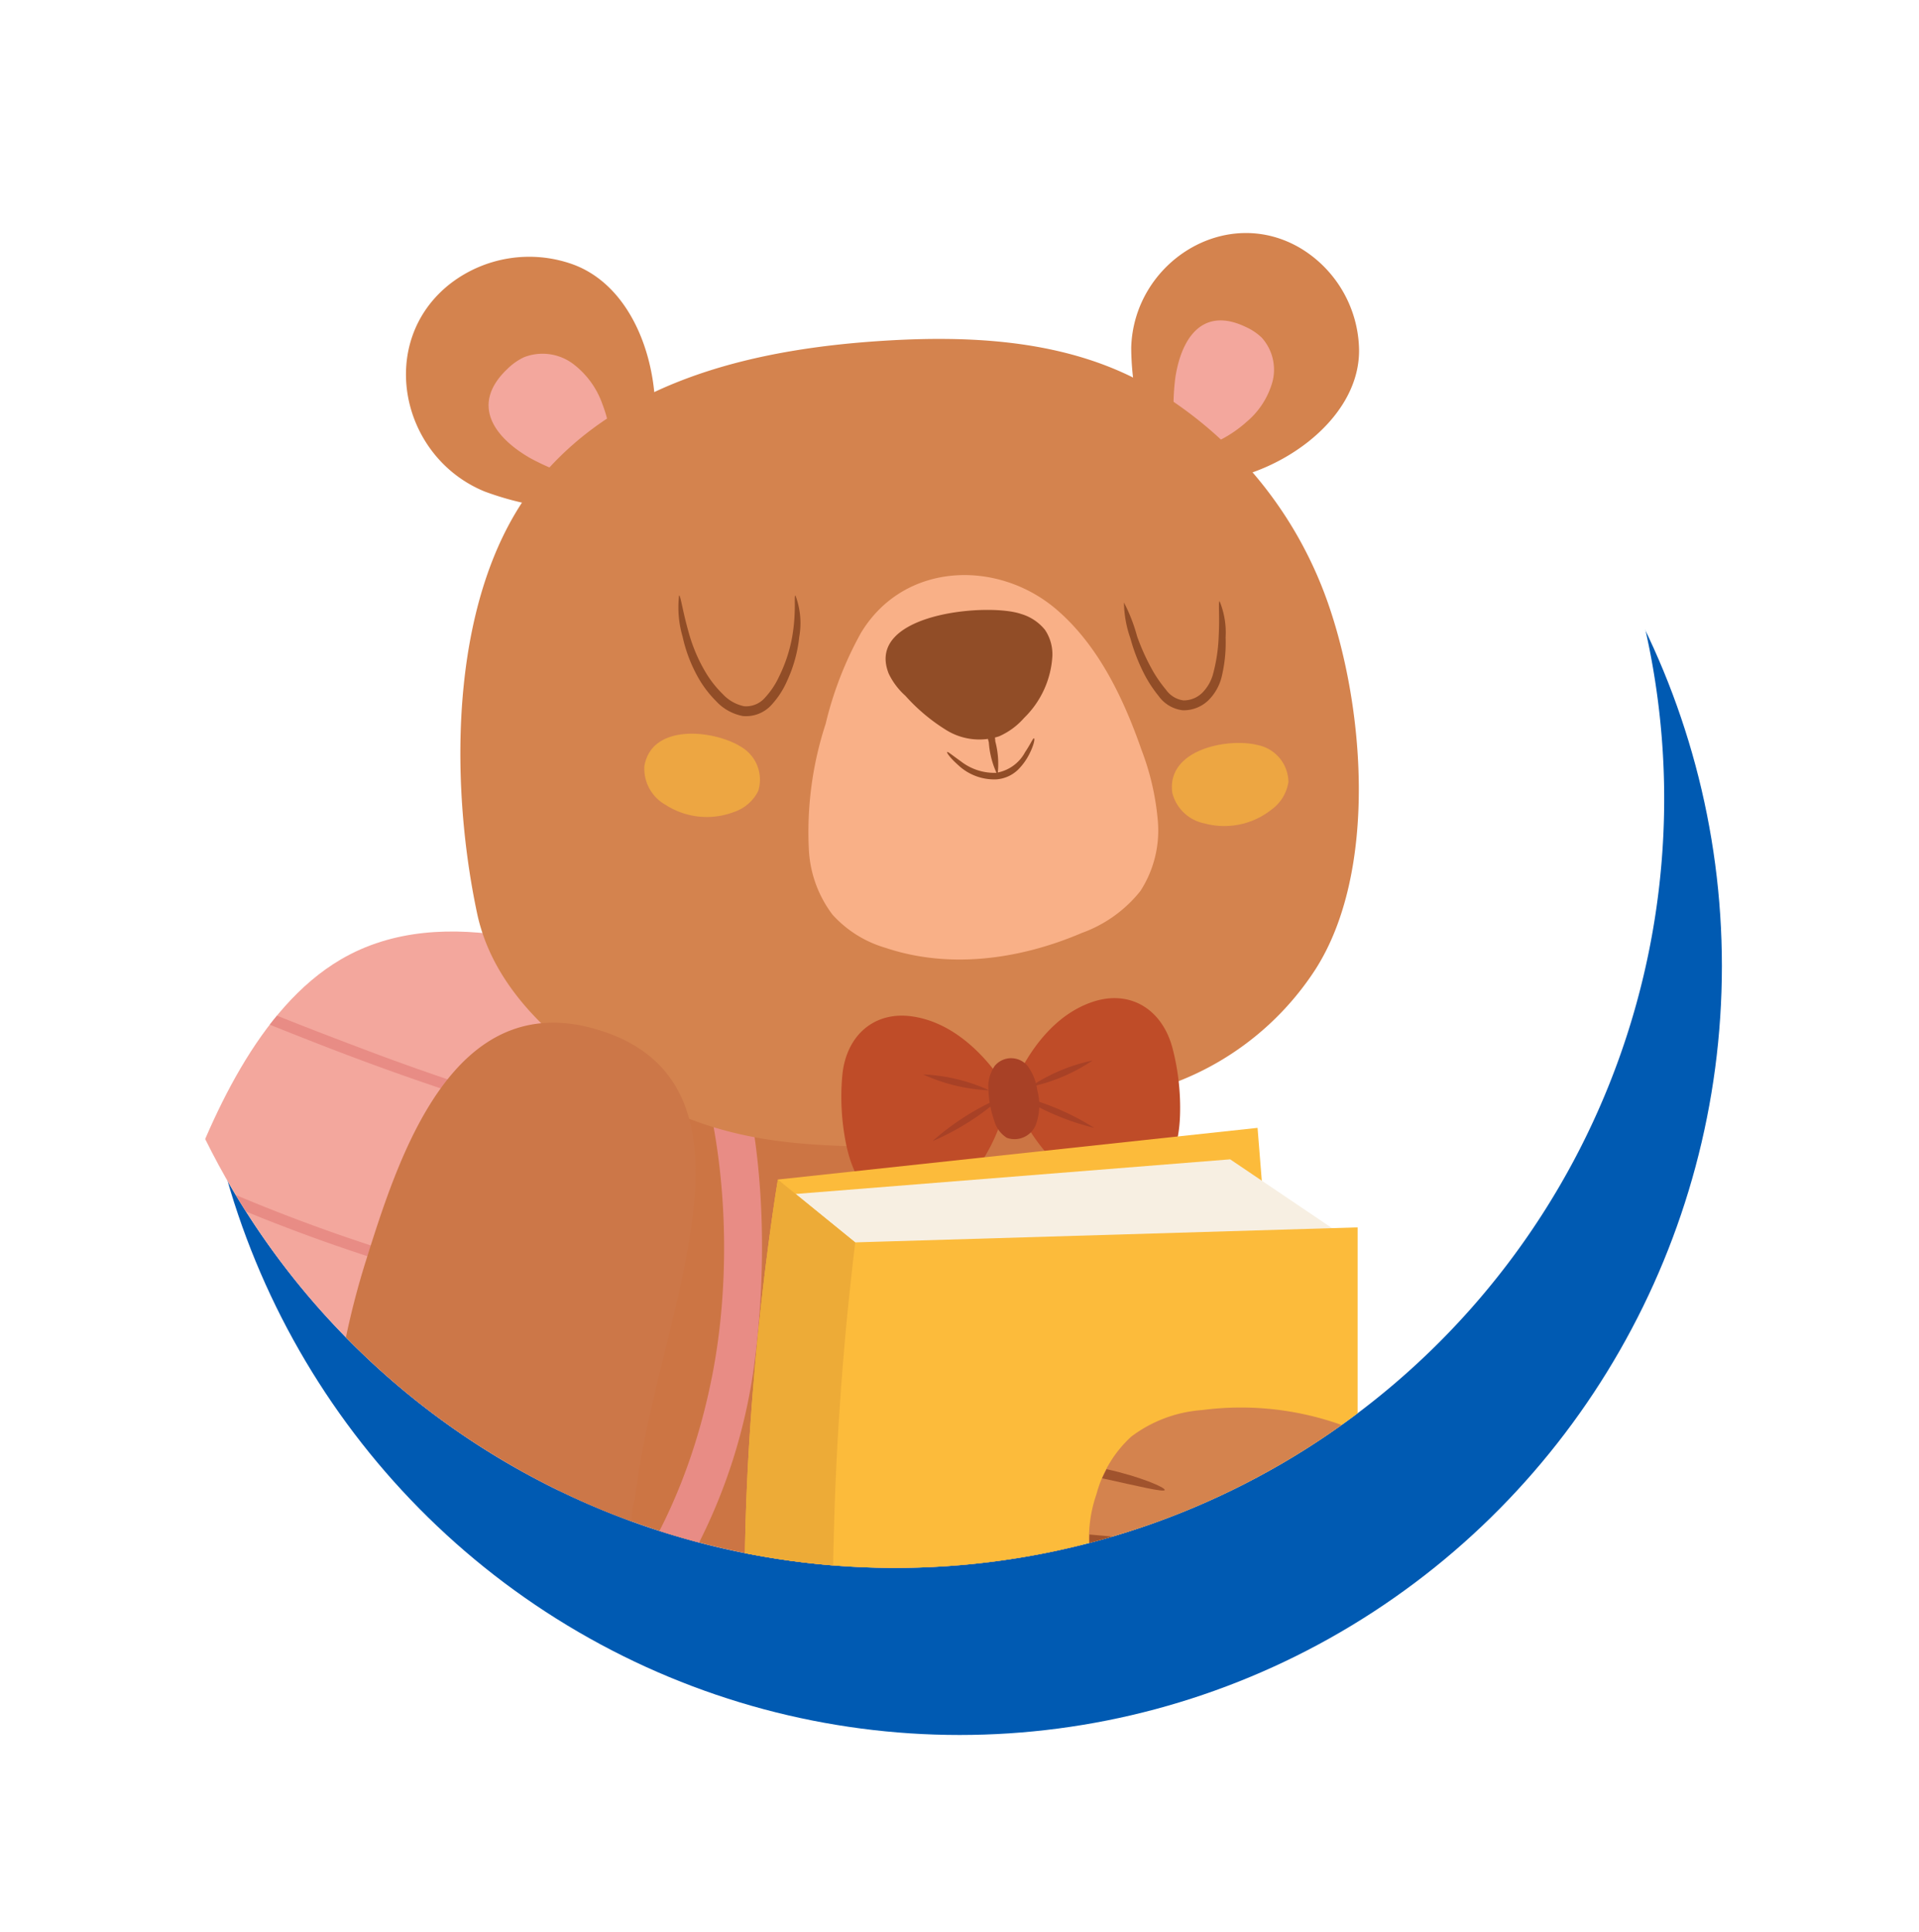 <svg xmlns="http://www.w3.org/2000/svg" xmlns:xlink="http://www.w3.org/1999/xlink" width="146" height="147" viewBox="0 0 146 147"><defs><style>.a{fill:#fff;}.b{fill:#005ab2;}.c{clip-path:url(#c);}.d{fill:#cc7544;}.e{fill:#d4834e;}.f{fill:#f3a79d;}.g{fill:#e88c85;}.h{fill:#f9b087;}.i,.m{fill:#fcbb3b;}.i{opacity:0.62;mix-blend-mode:multiply;isolation:isolate;}.j{fill:#914d27;}.k{fill:#bf4c28;}.l{fill:#a84126;}.n{fill:#f7efe2;}.o{fill:#edab37;}.p{fill:#cc7748;}.q{fill:#a0532d;}.r{filter:url(#a);}</style><filter id="a" x="0" y="0" width="146" height="147" filterUnits="userSpaceOnUse"><feOffset dx="5" dy="5" input="SourceAlpha"/><feGaussianBlur stdDeviation="5" result="b"/><feFlood flood-opacity="0.2"/><feComposite operator="in" in2="b"/><feComposite in="SourceGraphic"/></filter><clipPath id="c"><path class="a" d="M58.52,0A58.52,58.52,0,1,1,0,58.52,58.52,58.52,0,0,1,58.52,0Z"/></clipPath></defs><g transform="translate(9.574 2.253)"><g class="r" transform="matrix(1, 0, 0, 1, -9.57, -2.25)"><ellipse class="b" cx="58" cy="58.5" rx="58" ry="58.5" transform="translate(10 10)"/></g><path class="a" d="M58.52,0A58.52,58.52,0,1,1,0,58.52,58.52,58.52,0,0,1,58.52,0Z" transform="translate(0)"/><g class="c" transform="translate(0)"><g transform="translate(-3.466 15.475)"><path class="d" d="M408.127,105.245c6.743-2.08,14.052,2.851,17.06,9.233s2.779,13.755,2.381,20.8c-.437,7.761-1.052,15.709-4.291,22.776s-9.665,13.173-17.407,13.857c-8.494.75-16.535-5.332-20.168-13.046s-3.575-16.676-2.214-25.093c1.823-11.274,6.2-22.659,14.9-30.059" transform="translate(-349.462 -51.457)"/><path class="e" d="M437.428,66.618c1.765-5.14-.006-13.486-5.609-15.537a9.832,9.832,0,0,0-9.323,1.461c-5.642,4.4-3.84,13.169,2.6,15.816a22.614,22.614,0,0,0,4.435,1.152c1.916.361,3.772.834,5.7,1.092" transform="translate(-394.338 -48.693)"/><path class="f" d="M431.976,66.114a10.091,10.091,0,0,0-.67-4,6.554,6.554,0,0,0-2.274-3.094,3.886,3.886,0,0,0-3.7-.469,4.589,4.589,0,0,0-1.259.891c-2.807,2.666-1.07,5.177,1.774,6.8a18.226,18.226,0,0,0,4.682,1.744" transform="translate(-391.583 -49.096)"/><path class="e" d="M368.259,67.526c5.079-.165,11.784-4.486,11.716-10.065A9.2,9.2,0,0,0,375.6,49.8c-5.725-3.468-12.786,1.02-12.96,7.528a21.087,21.087,0,0,0,.467,4.259c.32,1.8.523,3.574.939,5.347" transform="translate(-282.684 -48.594)"/><path class="f" d="M371.776,65.233a9.414,9.414,0,0,0,3.272-1.915A6.129,6.129,0,0,0,377,60.3a3.641,3.641,0,0,0-.82-3.392,4.332,4.332,0,0,0-1.2-.8c-3.263-1.567-4.881.785-5.357,3.811a17.063,17.063,0,0,0,.031,4.672" transform="translate(-286.304 -48.958)"/><path class="g" d="M464.8,130.711a9.9,9.9,0,0,0-6.884,5.613,18.774,18.774,0,0,0-1.509,9A13.725,13.725,0,0,0,457.6,150.9a6.3,6.3,0,0,0,4.28,3.512" transform="translate(-456.376 -52.859)"/><path class="f" d="M459.393,109.343c-7.571-3.328-18.054-7.182-25.926-2.571-6.308,3.695-9.971,12.191-12.306,18.753-4.573,12.85-8.368,32.073,5.676,40.522,5.167,3.108,11.276,4.193,17.259,4.943" transform="translate(-413.641 -51.505)"/><path class="d" d="M446.52,176.276a9.029,9.029,0,0,0-8.284-2.349,7.728,7.728,0,0,0-5.728,6.237c-.47,3.572,1.981,7.074,5.2,8.7,2.994,1.512,7.678-.392,10.152-2.246" transform="translate(-416.753 -55.091)"/><path class="d" d="M402.373,206.237a62.882,62.882,0,0,1-21.408-24.425,24.543,24.543,0,0,1-2.809-9.015,11.172,11.172,0,0,1,2.929-8.732c2.245-2.2,5.506-3.015,8.638-3.317,10.029-.967,20.046,2.4,28.869,7.266,11.748,6.475-.135,29.567-6.444,37.1" transform="translate(-340.966 -54.41)"/><path class="d" d="M440.472,216.671a66.086,66.086,0,0,1-8,12.192c4.066,3.067,6.748,6.423,5.761,11.834A21.875,21.875,0,0,1,430.544,239a158.939,158.939,0,0,1-22.323-10.054c.9-3.81,3.3-6.785,5.127-10.158a55.769,55.769,0,0,0,4.991-11.271,41.169,41.169,0,0,0,1.478-13.238" transform="translate(-386.397 -56.161)"/><g transform="translate(35.011 52.951)"><path class="g" d="M421.375,105.116c6.049,8.566,6.755,21.762,5.523,31.821a42.6,42.6,0,0,1-13.717,26.57c-1.453,1.3-3.6-.84-2.143-2.143,6.924-6.175,10.942-14.256,12.648-23.3,1.821-9.662.875-23.2-4.928-31.415-1.13-1.6,1.5-3.112,2.617-1.529Z" transform="translate(-410.55 -104.446)"/></g><path class="e" d="M398.087,118.612c-7.858-.126-14.221.137-21.229-3.678-5.536-3.012-11.539-7.6-12.924-14.121-2.148-10.108-2.2-24.7,4.736-33.063,6.372-7.679,16.782-9.938,26.281-10.522,6.274-.386,12.967-.08,18.717,2.719a30.806,30.806,0,0,1,14.879,16.91c2.906,8.027,3.952,20.758-.852,28.23a21.976,21.976,0,0,1-18.422,10" transform="translate(-333.74 -49.035)"/><path class="h" d="M382.811,80.442c3.288-5.444,10.457-5.6,14.915-1.744,3.13,2.706,5.043,6.666,6.436,10.67a19.724,19.724,0,0,1,1.237,5.419,8.472,8.472,0,0,1-1.332,5.3,10.047,10.047,0,0,1-4.45,3.186c-4.723,2.02-10.091,2.765-14.947,1.13a8.717,8.717,0,0,1-4.027-2.523,8.941,8.941,0,0,1-1.787-4.782,26.451,26.451,0,0,1,1.265-9.727A27.246,27.246,0,0,1,382.811,80.442Z" transform="translate(-323.415 -50.02)"/><path class="i" d="M368.334,93.311c-.461-3.312,4.25-4.212,6.534-3.626a2.9,2.9,0,0,1,2.3,2.812,3.191,3.191,0,0,1-1.289,2.094,5.781,5.781,0,0,1-5.107,1.046A3.153,3.153,0,0,1,368.334,93.311Z" transform="translate(-285.252 -50.719)"/><path class="i" d="M410.7,91.243c.56-3.3,5.323-2.735,7.325-1.488a2.9,2.9,0,0,1,1.34,3.373,3.191,3.191,0,0,1-1.861,1.608,5.782,5.782,0,0,1-5.185-.543A3.158,3.158,0,0,1,410.7,91.243Z" transform="translate(-367.783 -50.681)"/><g transform="translate(45.497 27.574)"><g transform="translate(23.39 8.631)"><path class="j" d="M392.476,91.819a6.716,6.716,0,0,1-.662-2.478,6.67,6.67,0,0,1-.169-2.558,6.754,6.754,0,0,1,.662,2.477A6.724,6.724,0,0,1,392.476,91.819Z" transform="translate(-391.577 -86.783)"/></g><g transform="translate(20.449 10.874)"><path class="j" d="M388.708,90.192c.053-.054.421.266,1.044.705a4.142,4.142,0,0,0,2.671.876A3.04,3.04,0,0,0,394.64,90.2c.424-.628.6-1.077.677-1.052s0,.517-.373,1.233a4.617,4.617,0,0,1-.838,1.151,2.64,2.64,0,0,1-1.64.737,4,4,0,0,1-2.931-1.1C388.938,90.642,388.664,90.235,388.708,90.192Z" transform="translate(-388.704 -89.149)"/></g><g transform="translate(33.881 0.44)"><path class="j" d="M373.368,78.241a12.8,12.8,0,0,1,1,2.575,16.8,16.8,0,0,0,1.219,2.667,10.073,10.073,0,0,0,.977,1.392,1.947,1.947,0,0,0,1.323.814,2.017,2.017,0,0,0,1.439-.579,3.218,3.218,0,0,0,.8-1.353,12.671,12.671,0,0,0,.446-2.867c.09-1.678-.043-2.73.072-2.747a6.272,6.272,0,0,1,.458,2.756,11.075,11.075,0,0,1-.316,3.062,3.8,3.8,0,0,1-.953,1.68,2.707,2.707,0,0,1-1.992.8,2.631,2.631,0,0,1-1.838-1.089,9.78,9.78,0,0,1-1.018-1.526,13.971,13.971,0,0,1-1.122-2.842A8.575,8.575,0,0,1,373.368,78.241Z" transform="translate(-373.342 -78.143)"/></g><g transform="translate(0 0)"><path class="j" d="M407.564,77.679c.122-.015.255,1.183.787,3.009a12.217,12.217,0,0,0,1.334,3.007,8.16,8.16,0,0,0,1.2,1.488,3.076,3.076,0,0,0,1.631.928,1.906,1.906,0,0,0,1.6-.669,6.131,6.131,0,0,0,1.044-1.563,11.353,11.353,0,0,0,1.023-3.12c.313-1.867.107-3.064.235-3.078a5.98,5.98,0,0,1,.29,3.15,10.564,10.564,0,0,1-.925,3.349,6.518,6.518,0,0,1-1.14,1.775,2.617,2.617,0,0,1-2.225.9,3.708,3.708,0,0,1-2.052-1.149,8.389,8.389,0,0,1-1.274-1.649,11.22,11.22,0,0,1-1.258-3.235A7.963,7.963,0,0,1,407.564,77.679Z" transform="translate(-407.505 -77.679)"/></g></g><g transform="translate(57.9 58.214)"><path class="k" d="M377,116.755c1.188-2.778,3.2-5.53,6.124-6.488,2.837-.929,5.272.6,6.039,3.556a17.957,17.957,0,0,1,.567,5.084c-.059,1.846-.514,3.867-2.057,5-1.815,1.336-4.545.907-6.36-.4a14.72,14.72,0,0,1-3.972-5.211" transform="translate(-363.96 -109.997)"/><g transform="translate(14.352 4.722)"><path class="l" d="M384.023,117.015A13.486,13.486,0,0,1,388.785,115a13.486,13.486,0,0,1-4.762,2.012Z" transform="translate(-384.022 -114.978)"/></g><g transform="translate(13.534 7.426)"><path class="l" d="M383.892,117.851a19.351,19.351,0,0,1,5.705,2.422,19.35,19.35,0,0,1-5.705-2.422Z" transform="translate(-383.89 -117.829)"/></g><path class="k" d="M403.5,116.868c-1.625-2.547-4.059-4.936-7.1-5.4-2.951-.454-5.1,1.454-5.377,4.494a17.961,17.961,0,0,0,.269,5.108c.359,1.813,1.138,3.733,2.845,4.6,2.009,1.022,4.632.155,6.21-1.431a14.734,14.734,0,0,0,3.07-5.789" transform="translate(-390.948 -110.069)"/><g transform="translate(6.226 5.759)"><path class="l" d="M397.344,117.327a13.479,13.479,0,0,1-5.027-1.209,13.492,13.492,0,0,1,5.027,1.209Z" transform="translate(-392.316 -116.072)"/></g><g transform="translate(6.935 7.546)"><path class="l" d="M396.581,117.969a19.322,19.322,0,0,1-5.233,3.32,19.284,19.284,0,0,1,5.233-3.32Z" transform="translate(-391.344 -117.956)"/></g><path class="l" d="M388.307,117.187a2.757,2.757,0,0,1,.48-1.788,1.623,1.623,0,0,1,2.656.238,3.984,3.984,0,0,1,.58,1.619,4.376,4.376,0,0,1-.116,2.64,1.748,1.748,0,0,1-2.2.978,2.234,2.234,0,0,1-.963-1.316A7.8,7.8,0,0,1,388.307,117.187Z" transform="translate(-377.113 -110.247)"/></g><path class="e" d="M396.7,172.631a107.581,107.581,0,0,1,26.1,57.056,25.466,25.466,0,0,1,7.341,3.028,8.61,8.61,0,0,1,4.025,6.543,206.5,206.5,0,0,1-31.8,2.121c-.181,0-4.34-15.16-4.968-16.52-2.616-5.666-6.652-10.569-10.808-15.166-7.479-8.273-15.315-16.629-17.024-28.155a25.1,25.1,0,0,1,3.752-17.854" transform="translate(-343.155 -54.572)"/><path class="g" d="M459.34,143.473a39.915,39.915,0,0,1-.753,7.007,12.813,12.813,0,0,1-2.086,5.347c-2.9,3.771-7.252.773-9.151-2.981a8.065,8.065,0,0,1-.944-3.529,69.343,69.343,0,0,1,1.086-9.2C451.425,141.307,455.372,142.438,459.34,143.473Z" transform="translate(-441.468 -53.347)"/><path class="g" d="M448.481,120.673l-.2.8a208.545,208.545,0,0,1-23.252-7.355c-1.685-.648-3.412-1.325-5.157-2.029.179-.233.363-.46.549-.685,2.62,1.049,5.207,2.032,7.693,2.966A192.1,192.1,0,0,0,448.481,120.673Z" transform="translate(-405.453 -51.856)"/><path class="g" d="M454.789,134.864a133.862,133.862,0,0,1-31.593-9.85c.1-.268.2-.538.306-.81A132.7,132.7,0,0,0,455,134.031Z" transform="translate(-415.118 -52.521)"/><path class="j" d="M387.489,83.7c-1.855-4.6,7.525-5.423,10.058-4.554a3.669,3.669,0,0,1,1.825,1.21,3.333,3.333,0,0,1,.565,1.98,7.136,7.136,0,0,1-2.153,4.724,5.428,5.428,0,0,1-1.906,1.4,4.783,4.783,0,0,1-3.97-.449,14.132,14.132,0,0,1-3.155-2.637A5.382,5.382,0,0,1,387.489,83.7Z" transform="translate(-325.978 -50.165)"/><path class="m" d="M407.228,131.349l-.874-10.942-36.492,3.931,1.678,7.011,5.129,7.289,10.192-.744" transform="translate(-316.785 -52.324)"/><path class="n" d="M406.336,128.387l-8.078-5.454-33.8,2.694,2.552,7.491Z" transform="translate(-310.773 -52.455)"/><path class="m" d="M409.384,128.194l-38.23,1.142-5.878-4.782s-4.762,28.008-1.209,48.215c1.372,2.026,7.3,2.8,7.3,2.8l38.014-.2Z" transform="translate(-312.201 -52.539)"/><path class="o" d="M411.473,129.336h.006a234.5,234.5,0,0,0-1.032,46.024c-1.814-.345-5.085-1.15-6.061-2.59-3.553-20.207,1.209-48.215,1.209-48.215Z" transform="translate(-352.519 -52.539)"/><g transform="translate(19.007 60.081)"><path class="p" d="M414.005,112.509c-11.1-3.37-15.2,9.738-17.667,17.569-3.566,11.344-4,24.192.925,35.209a15.467,15.467,0,0,0,4.278,5.984,17.008,17.008,0,0,0,5.358,2.6,52.1,52.1,0,0,0,28.4,1.043c4.957-1.22,8.679-6.386,6.683-11.513-1.659-4.261-6.551-4.758-10.322-6.178-3.682-1.386-7.576-2.155-11.3-3.471A4.247,4.247,0,0,1,416.8,148.2c.811-6.72,3.034-13.077,4.124-19.625C422.065,121.723,421.773,114.868,414.005,112.509Z" transform="translate(-393.613 -111.966)"/><g transform="translate(41.335 50.501)"><path class="q" d="M397.438,165.234a6.73,6.73,0,0,1,.358.717l-.039,0c-1.9.182-3.455.069-3.461-.136S395.679,165.408,397.438,165.234Z" transform="translate(-390.861 -165.234)"/><path class="q" d="M393.617,168.787c.02-.206,2.947-.094,6.54.25.355.033.7.069,1.039.1,0,.249-.014.495-.035.739-.351-.03-.708-.063-1.075-.1C396.493,169.44,393.6,168.994,393.617,168.787Z" transform="translate(-393.617 -165.413)"/><path class="q" d="M398.067,173.677c-.129.212-.27.418-.416.621-1.6-.654-2.8-1.153-2.748-1.324S396.329,173.047,398.067,173.677Z" transform="translate(-391.706 -165.633)"/></g></g><path class="e" d="M368.055,162.631a39.793,39.793,0,0,0,5.276-.241c4.984-.5,8.793-2.734,9.415-8.071.554-4.751-.569-7.447-4.893-9.482a22.746,22.746,0,0,0-12.241-1.794,10.16,10.16,0,0,0-5.4,2.022,9.1,9.1,0,0,0-2.646,4.375,10.391,10.391,0,0,0,.761,8.494C360.563,161.468,364.264,162.5,368.055,162.631Z" transform="translate(-280.253 -53.49)"/><g transform="translate(76.771 94.053)"><path class="q" d="M378.573,147.8c2.54.557,4.485,1.4,4.419,1.586s-2.086-.307-4.581-.854l-.182-.04c.1-.238.225-.464.34-.693Z" transform="translate(-377.256 -147.8)"/><path class="q" d="M376.933,153.042l1.012.09c3.294.305,5.965.6,5.955.813s-2.711.241-6.024-.065c-.323-.029-.639-.062-.948-.095C376.923,153.537,376.921,153.29,376.933,153.042Z" transform="translate(-376.924 -148.072)"/><path class="q" d="M378.725,158.836c2.131-.393,3.838-.718,3.895-.52.052.178-1.425.766-3.421,1.185C379.035,159.289,378.876,159.068,378.725,158.836Z" transform="translate(-377.352 -148.343)"/></g></g></g></g></svg>